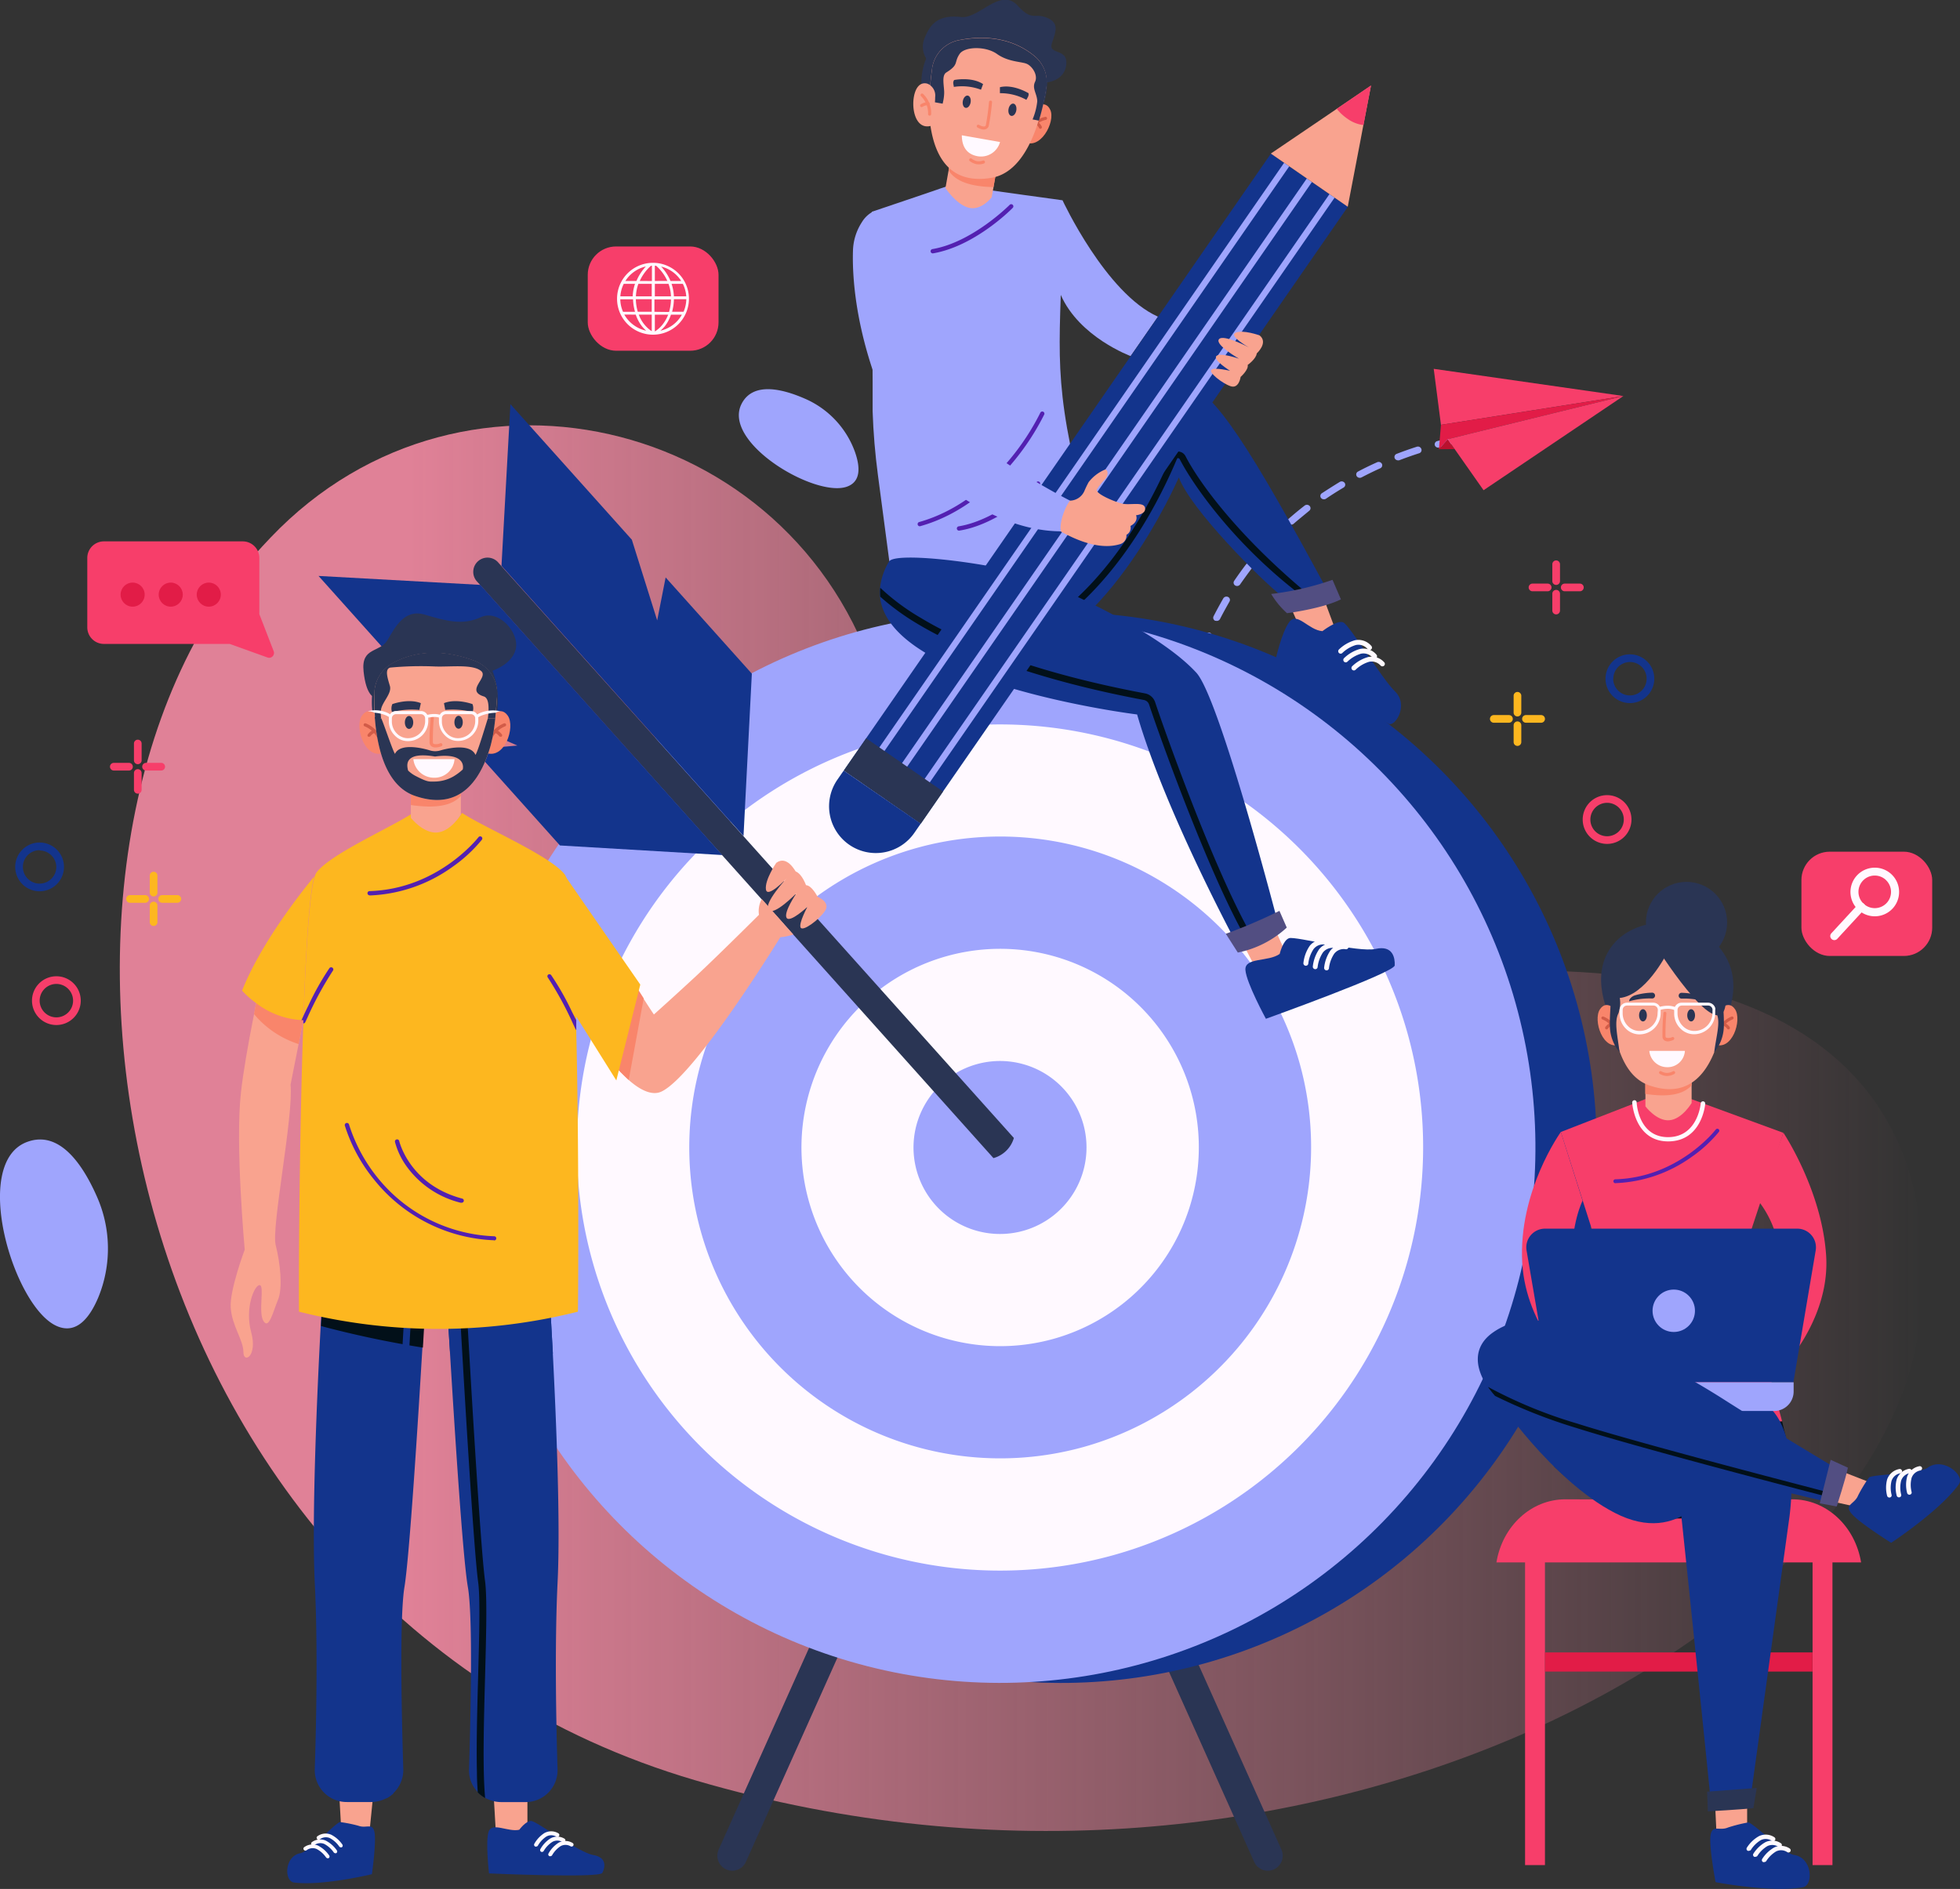 <svg xmlns="http://www.w3.org/2000/svg" xmlns:xlink="http://www.w3.org/1999/xlink" viewBox="0 0 327.17 315.38"><rect x="0" y="0" width="327.17" height="315.38" fill="#333333" stroke="none"/><defs><style>.cls-1{isolation:isolate;}.cls-2{fill:url(#Gradiente_sem_nome_69);}.cls-3{fill:#9fa5fd;}.cls-4{fill:#f73e6a;}.cls-5{fill:#e21c47;}.cls-6{fill:#b9112e;}.cls-7{fill:#13348c;}.cls-8{fill:#fdb71f;}.cls-9{fill:#fff9ff;}.cls-10{mix-blend-mode:multiply;}.cls-11{fill:#2a3554;}.cls-12{fill:#f9a38f;}.cls-13{fill:#021019;}.cls-14{fill:#524e82;}.cls-15{fill:#5320b1;}.cls-16{fill:#f9856b;}.cls-17{fill:#d25c48;}</style><linearGradient id="Gradiente_sem_nome_69" x1="20" y1="188.37" x2="320.97" y2="188.37" gradientUnits="userSpaceOnUse"><stop offset="0.16" stop-color="#e08197"></stop><stop offset="1" stop-color="#e08197" stop-opacity="0"></stop></linearGradient></defs><title>Stay Business Focused</title><g class="cls-1"><g id="Layer_1" data-name="Layer 1"><path class="cls-2" d="M147,116C134.39,70.33,77.68,55.62,45.18,89.74l-1.4,1.49c-46.59,50.65-25.86,177.18,72.24,206,101.8,29.93,198.79-25.06,204.47-76.7s-39.18-67.86-108.79-53.42C172.36,175.28,154.8,144.39,147,116Z"></path><path class="cls-3" d="M16.39,216.66a21.42,21.42,0,0,0-.27-17c-2.34-5.27-6.21-11-11.59-9-9.46,3.48-2.28,27.55,4.93,30.73C12.72,222.84,14.94,220.09,16.39,216.66Z"></path><path class="cls-3" d="M142.69,75.39a15.38,15.38,0,0,0-8.41-8.86c-3.8-1.65-8.61-2.78-10.49.89-3.31,6.44,12.19,15.67,17.54,13.85C143.76,80.44,143.59,77.91,142.69,75.39Z"></path><path class="cls-3" d="M239.93,74.72a.64.64,0,0,0,.3,0c1.07-.26,1.69-.37,1.7-.37a.56.56,0,0,0,.48-.65.6.6,0,0,0-.69-.45s-.67.11-1.79.39a.56.56,0,0,0-.43.68A.58.58,0,0,0,239.93,74.72Z"></path><path class="cls-3" d="M205.24,100.42c-.56,1-1.09,1.94-1.59,2.93a.61.61,0,0,1-.69.3l-.11,0a.55.55,0,0,1-.28-.75c.51-1,1.06-2,1.63-3a.62.62,0,0,1,.81-.22A.54.54,0,0,1,205.24,100.42Z"></path><path class="cls-3" d="M202.25,106.37c-.43,1-.84,2-1.22,3.09a.6.6,0,0,1-.71.36h0a.55.55,0,0,1-.37-.71c.38-1.07.8-2.13,1.24-3.15a.61.61,0,0,1,.78-.31A.55.55,0,0,1,202.25,106.37Z"></path><path class="cls-3" d="M197.18,122.79a.56.56,0,0,1-.44-.61c.15-1.12.33-2.23.53-3.32a.6.6,0,0,1,.69-.46.56.56,0,0,1,.49.65c-.2,1.07-.38,2.17-.53,3.27a.59.59,0,0,1-.67.48Z"></path><path class="cls-3" d="M199.58,111.92a.56.56,0,0,1,.41.69c-.15.49-.29,1-.42,1.48s-.3,1.14-.44,1.72a.6.6,0,0,1-.71.42h0a.56.56,0,0,1-.44-.67c.14-.58.29-1.17.45-1.75s.28-1,.43-1.51a.6.6,0,0,1,.72-.39Z"></path><path class="cls-3" d="M207,97.58a.62.62,0,0,1-.82.17A.54.54,0,0,1,206,97c.64-.95,1.31-1.88,2-2.78a.62.62,0,0,1,.83-.12.54.54,0,0,1,.13.78C208.31,95.74,207.65,96.65,207,97.58Z"></path><path class="cls-3" d="M236.88,75.68c-1.09.35-2.2.74-3.29,1.16a.63.63,0,0,1-.37,0,.59.59,0,0,1-.41-.33.55.55,0,0,1,.32-.73c1.11-.43,2.24-.83,3.36-1.19a.61.61,0,0,1,.76.35A.55.55,0,0,1,236.88,75.68Z"></path><path class="cls-3" d="M227.27,79.71a.63.63,0,0,1-.44.05.59.59,0,0,1-.37-.27.54.54,0,0,1,.23-.76c1-.54,2.11-1.07,3.18-1.55a.62.62,0,0,1,.8.26.55.55,0,0,1-.28.75C229.34,78.66,228.29,79.18,227.27,79.71Z"></path><path class="cls-3" d="M215.94,87.45a.62.62,0,0,1-.56.13.6.6,0,0,1-.29-.16.54.54,0,0,1,0-.79c.87-.76,1.77-1.51,2.69-2.22a.62.62,0,0,1,.84.08.54.54,0,0,1-.08.79C217.68,86,216.79,86.71,215.94,87.45Z"></path><path class="cls-3" d="M221.35,83.26a.63.63,0,0,1-.5.09.6.6,0,0,1-.34-.21.54.54,0,0,1,.13-.78c1-.65,2-1.29,3-1.9a.62.62,0,0,1,.82.17.54.54,0,0,1-.18.77C223.27,82,222.29,82.62,221.35,83.26Z"></path><path class="cls-3" d="M211.14,92.25a.62.62,0,0,1-.61.19.61.61,0,0,1-.23-.11.54.54,0,0,1-.08-.79c.76-.86,1.56-1.71,2.37-2.52a.63.63,0,0,1,.84,0,.54.54,0,0,1,0,.79C212.66,90.58,211.88,91.41,211.14,92.25Z"></path><polygon class="cls-4" points="240.53 70.93 239.32 61.58 270.98 66.12 240.53 70.93"></polygon><polygon class="cls-5" points="270.98 66.12 241.73 73.31 241.66 73.33 240.19 75.01 240.53 70.93 270.98 66.12"></polygon><polygon class="cls-6" points="240.19 75.01 242.81 74.98 241.66 73.33 240.19 75.01"></polygon><polygon class="cls-4" points="245.34 72.42 241.66 73.33 247.64 81.85 270.98 66.12 245.34 72.42"></polygon><path class="cls-4" d="M264.19,136.83a4.07,4.07,0,1,1,4.07,4.07A4.07,4.07,0,0,1,264.19,136.83Zm1.28,0a2.79,2.79,0,1,0,2.79-2.79A2.8,2.8,0,0,0,265.47,136.83Z"></path><path class="cls-7" d="M268,113.32a4.07,4.07,0,1,1,4.07,4.07A4.07,4.07,0,0,1,268,113.32Zm1.28,0a2.79,2.79,0,1,0,2.79-2.79A2.8,2.8,0,0,0,269.3,113.32Z"></path><path class="cls-8" d="M253.3,119.62a.64.64,0,0,0,.64-.64v-2.81a.64.64,0,1,0-1.28,0V119A.64.64,0,0,0,253.3,119.62Z"></path><path class="cls-8" d="M253.3,124.54a.64.64,0,0,0,.64-.64v-2.81a.64.64,0,1,0-1.28,0v2.81A.64.64,0,0,0,253.3,124.54Z"></path><path class="cls-8" d="M249.35,120.67h2.53a.64.64,0,1,0,0-1.28h-2.53a.64.64,0,1,0,0,1.28Z"></path><path class="cls-8" d="M254.72,120.67h2.53a.64.64,0,1,0,0-1.28h-2.53a.64.64,0,1,0,0,1.28Z"></path><path class="cls-4" d="M259.76,97.66a.64.64,0,0,0,.64-.64V94.21a.64.64,0,1,0-1.28,0V97A.64.64,0,0,0,259.76,97.66Z"></path><path class="cls-4" d="M259.76,102.58a.64.64,0,0,0,.64-.64V99.13a.64.64,0,0,0-1.28,0v2.81A.64.64,0,0,0,259.76,102.58Z"></path><path class="cls-4" d="M255.81,98.72h2.53a.64.64,0,1,0,0-1.28h-2.53a.64.64,0,1,0,0,1.28Z"></path><path class="cls-4" d="M261.19,98.72h2.53a.64.64,0,0,0,0-1.28h-2.53a.64.64,0,0,0,0,1.28Z"></path><path class="cls-4" d="M9.41,171.14a4.07,4.07,0,1,1,4.07-4.07A4.07,4.07,0,0,1,9.41,171.14Zm0-6.86a2.79,2.79,0,1,0,2.79,2.79A2.8,2.8,0,0,0,9.41,164.28Z"></path><path class="cls-7" d="M6.61,148.81a4.07,4.07,0,1,1,4.07-4.07A4.07,4.07,0,0,1,6.61,148.81Zm0-6.86a2.79,2.79,0,1,0,2.79,2.79A2.8,2.8,0,0,0,6.61,142Z"></path><path class="cls-8" d="M25.65,149.67A.64.64,0,0,1,25,149v-2.81a.64.64,0,0,1,1.28,0V149A.64.64,0,0,1,25.65,149.67Z"></path><path class="cls-8" d="M25.65,154.6A.64.64,0,0,1,25,154v-2.81a.64.64,0,1,1,1.28,0V154A.64.64,0,0,1,25.65,154.6Z"></path><path class="cls-8" d="M29.6,150.73H27.07a.64.64,0,1,1,0-1.28H29.6a.64.64,0,0,1,0,1.28Z"></path><path class="cls-8" d="M24.23,150.73H21.7a.64.64,0,1,1,0-1.28h2.53a.64.64,0,1,1,0,1.28Z"></path><path class="cls-4" d="M23,127.59a.64.64,0,0,1-.64-.64v-2.81a.64.64,0,0,1,1.28,0V127A.64.64,0,0,1,23,127.59Z"></path><path class="cls-4" d="M23,132.51a.64.64,0,0,1-.64-.64v-2.81a.64.64,0,0,1,1.28,0v2.81A.64.64,0,0,1,23,132.51Z"></path><path class="cls-4" d="M26.91,128.65H24.38a.64.64,0,1,1,0-1.28h2.53a.64.64,0,1,1,0,1.28Z"></path><path class="cls-4" d="M21.54,128.65H19a.64.64,0,0,1,0-1.28h2.53a.64.64,0,0,1,0,1.28Z"></path><rect class="cls-4" x="98.11" y="41.15" width="21.83" height="17.41" rx="4.73" ry="4.73"></rect><path class="cls-9" d="M109,43.88a6,6,0,1,0,6,6A6,6,0,0,0,109,43.88Zm.24,8.18V50H112a7.9,7.9,0,0,1-.32,2.09ZM111,54.44a6.66,6.66,0,0,0,1-1.9h1.82a5.47,5.47,0,0,1-3.58,2.67A6.08,6.08,0,0,0,111,54.44Zm.53-1.9a6.14,6.14,0,0,1-.89,1.59,5,5,0,0,1-1.33,1.21v-2.8Zm-2.22-5.63V44.37h.21a7.46,7.46,0,0,1,1.87,2.53Zm2.61,0a7.84,7.84,0,0,0-.8-1.47,8.07,8.07,0,0,0-.76-.93,5.52,5.52,0,0,1,3.35,2.4Zm-2.61,2.57V47.39h2.28a6.86,6.86,0,0,1,.41,2.09Zm3.18,0a7.36,7.36,0,0,0-.39-2.09h1.88a5.43,5.43,0,0,1,.57,2.09Zm2.07.48a5.44,5.44,0,0,1-.46,2.09h-1.91a8.45,8.45,0,0,0,.3-2.09ZM106,52.06h-2a5.44,5.44,0,0,1-.46-2.09h2.13A8.46,8.46,0,0,0,106,52.06Zm.79-5.15a7.36,7.36,0,0,1,.67-1.18,7.1,7.1,0,0,1,1.21-1.36h.15v2.55Zm2,.48v2.09h-2.64a6.9,6.9,0,0,1,.41-2.09Zm-4.4-.48a5.51,5.51,0,0,1,3.42-2.42,8.08,8.08,0,0,0-.77.95,7.84,7.84,0,0,0-.8,1.47Zm4.4,3.05v2.09h-2.33a7.88,7.88,0,0,1-.32-2.09Zm-5.24-.48a5.43,5.43,0,0,1,.57-2.09H106a7.36,7.36,0,0,0-.39,2.09Zm2.57,3.05a6.66,6.66,0,0,0,1,1.9,6.05,6.05,0,0,0,.74.78,5.54,5.54,0,0,1-3.65-2.69Zm2.67,0v2.77a5.65,5.65,0,0,1-2.16-2.77Z"></path><rect class="cls-4" x="300.7" y="142.2" width="21.83" height="17.41" rx="4.73" ry="4.73"></rect><path class="cls-9" d="M310.19,151.91a4.06,4.06,0,1,1,5.74-.23A4.06,4.06,0,0,1,310.19,151.91Zm4.6-5a2.72,2.72,0,1,0,.15,3.84A2.72,2.72,0,0,0,314.79,146.92Z"></path><path class="cls-9" d="M305.71,156.76a.67.67,0,0,1,0-.95l4.48-4.86a.67.67,0,1,1,1,.91l-4.48,4.86A.67.67,0,0,1,305.71,156.76Z"></path><path class="cls-4" d="M14.57,93.16v11.58a2.77,2.77,0,0,0,2.77,2.77h21l6.35,2.28a.81.81,0,0,0,1-1.05l-2.4-6.2V93.16a2.77,2.77,0,0,0-2.77-2.77H17.34A2.77,2.77,0,0,0,14.57,93.16Z"></path><g class="cls-10"><circle class="cls-5" cx="34.85" cy="99.28" r="2.01"></circle><circle class="cls-5" cx="28.5" cy="99.28" r="2.01"></circle><circle class="cls-5" cx="22.14" cy="99.28" r="2.01"></circle></g><path class="cls-11" d="M122.25,312.34a2.51,2.51,0,0,1-2.29-3.53l18.8-41.95a2.51,2.51,0,0,1,4.57,2l-18.8,41.95A2.51,2.51,0,0,1,122.25,312.34Z"></path><path class="cls-11" d="M211.61,312.34a2.51,2.51,0,0,0,2.29-3.53l-18.8-41.95a2.51,2.51,0,0,0-4.57,2l18.8,41.95A2.51,2.51,0,0,0,211.61,312.34Z"></path><circle class="cls-7" cx="177.16" cy="191.59" r="89.38" transform="translate(-45.15 54.95) rotate(-15.66)"></circle><circle class="cls-3" cx="166.93" cy="191.59" r="89.38" transform="translate(-45.53 52.18) rotate(-15.66)"></circle><path class="cls-9" d="M186,259.61a70.64,70.64,0,1,1,48.95-87.09A70.72,70.72,0,0,1,186,259.61Z"></path><path class="cls-3" d="M180.95,241.57a51.91,51.91,0,1,1,36-64A52,52,0,0,1,180.95,241.57Z"></path><path class="cls-9" d="M175.89,223.53a33.17,33.17,0,1,1,23-40.9A33.21,33.21,0,0,1,175.89,223.53Z"></path><path class="cls-3" d="M170.83,205.49a14.44,14.44,0,1,1,10-17.8A14.45,14.45,0,0,1,170.83,205.49Z"></path><path class="cls-11" d="M169.24,190l-86-96a2.38,2.38,0,1,0-3.54,3.17l86.13,96.19A4.9,4.9,0,0,0,169.24,190Z"></path><polygon class="cls-7" points="120.57 142.76 93.47 141.16 79.08 125.09 86.36 124.48 73.44 118.8 53.17 96.16 80.17 97.65 120.57 142.76"></polygon><polygon class="cls-7" points="124.11 139.59 125.5 112.48 111.11 96.41 109.7 103.58 105.47 90.11 85.2 67.48 83.71 94.47 124.11 139.59"></polygon><path class="cls-3" d="M177.36,33.44S184.58,49,193.29,52.87l-4.56,6.58s-8.57-3.14-11.67-10.23C175.31,44.24,176.14,38.86,177.36,33.44Z"></path><path class="cls-12" d="M219.2,95.17l4,10.75a9.68,9.68,0,0,1-6.53-1.79L213.52,97Z"></path><path class="cls-7" d="M220.74,105.38s2.41-1.87,3.45-1.48,6.5,9.45,8.64,11.51c2.41,2.31,0,6.06-1.06,5.43-8.14-4.94-18.87-10.58-18.87-10.58s1-4.63,2.31-6.41S218.41,105.21,220.74,105.38Z"></path><path class="cls-9" d="M224.64,110.59a.41.41,0,0,1-.29-.7,6.29,6.29,0,0,1,2.66-1.54,2.82,2.82,0,0,1,2.74.94.41.41,0,1,1-.65.49,2,2,0,0,0-1.94-.63,5.56,5.56,0,0,0-2.24,1.32A.41.41,0,0,1,224.64,110.59Z"></path><path class="cls-9" d="M223.79,109.14a.41.41,0,0,1-.29-.7,6.29,6.29,0,0,1,2.66-1.54,2.81,2.81,0,0,1,2.74.94.41.41,0,1,1-.65.49,2,2,0,0,0-1.94-.63,5.53,5.53,0,0,0-2.24,1.32A.41.41,0,0,1,223.79,109.14Z"></path><path class="cls-9" d="M226,111.94a.41.41,0,0,1-.29-.7,6.29,6.29,0,0,1,2.66-1.54,2.81,2.81,0,0,1,2.74.94.41.41,0,0,1-.65.49,2,2,0,0,0-1.94-.63,5.53,5.53,0,0,0-2.24,1.32A.41.41,0,0,1,226,111.94Z"></path><path class="cls-7" d="M221.35,98.18l-2.75.59-1.93.39-2.65.43c-3.78-3-15.26-14.57-17.25-19.88,0,0-13.13,30.54-31.29,30.54-1.18,0,1.94-15.2,4.9-18.36,0,0,16.74-31.19,27.59-27.88C202.82,65.49,208.81,75,221.35,98.18Z"></path><path class="cls-13" d="M218,98.9l-.55.69c-11.14-8.43-18.13-18.32-20.51-22.89a.35.35,0,0,0-.31-.21.18.18,0,0,0-.17.14c-5.33,12.56-11.73,20.09-16.17,24.2a32,32,0,0,1-8.51,6l-.2-.5-.2-.5a31.61,31.61,0,0,0,8.24-5.86c4.34-4,10.61-11.44,15.86-23.79a1.25,1.25,0,0,1,1.12-.79,1.42,1.42,0,0,1,1.3.79C200.29,80.81,206.79,89.52,218,98.9Z"></path><path class="cls-14" d="M212.19,99.17a13.9,13.9,0,0,0,2.64,3.21s5.85-.74,9-2.31l-1.4-3.26A48.07,48.07,0,0,1,212.19,99.17Z"></path><path class="cls-3" d="M146.54,79.27l1.92,14.52C174,108,181.38,84.3,179.36,77.62c-4-17.71-1.93-22.41-2-44.18l-6.88-.95-.55-.08-1.57-.22-9.62-1.32-1.62.55-2,.69-.49.17-9.11,3.08.14,28.4v4.91h0Q145.84,74,146.54,79.27Z"></path><path class="cls-15" d="M153.58,87.86h0c7.2-2,12.46-7,15.6-10.8a41,41,0,0,0,5.14-7.88.36.36,0,0,0-.65-.3,40.23,40.23,0,0,1-5.05,7.74c-3.07,3.73-8.21,8.59-15.22,10.55a.36.36,0,0,0,.19.69Z"></path><path class="cls-15" d="M161.77,88.24c6.26-1.72,11.52-7,11.76-7.24a.36.36,0,0,0-.51-.51c-.06.06-6.25,6.27-13,7.39a.36.36,0,0,0,.12.71A15.74,15.74,0,0,0,161.77,88.24Z"></path><path class="cls-15" d="M157.34,41.94c6.25-1.73,11.5-7,11.74-7.27a.36.36,0,0,0-.51-.5c-.06.06-6.24,6.29-12.93,7.42a.36.36,0,0,0,.12.71A15.78,15.78,0,0,0,157.34,41.94Z"></path><polygon class="cls-12" points="212.22 153.78 214.74 159.39 209.58 161.61 206.57 155.82 212.22 153.78"></polygon><path class="cls-7" d="M213.61,159.27s.53-2.27,1.57-2.63,11.55,2.44,14.45,1.79,3.24,1.54,3.18,2.76-21.5,8.91-21.5,8.91-3.27-6-3.42-8.15S211.72,160.63,213.61,159.27Z"></path><path class="cls-9" d="M219.81,161.72a.41.41,0,0,1-.67-.36,6.29,6.29,0,0,1,1.06-2.88,2.82,2.82,0,0,1,2.7-1,.41.41,0,1,1-.19.8,2,2,0,0,0-1.89.76,5.56,5.56,0,0,0-.88,2.45A.41.41,0,0,1,219.81,161.72Z"></path><path class="cls-9" d="M218.24,161.15a.41.41,0,0,1-.67-.36,6.29,6.29,0,0,1,1.06-2.88,2.81,2.81,0,0,1,2.7-1,.41.41,0,1,1-.18.8,2,2,0,0,0-1.89.76,5.53,5.53,0,0,0-.88,2.45A.41.41,0,0,1,218.24,161.15Z"></path><path class="cls-9" d="M221.7,161.92a.41.41,0,0,1-.67-.36,6.29,6.29,0,0,1,1.06-2.88,2.81,2.81,0,0,1,2.7-1,.41.41,0,1,1-.19.8,2,2,0,0,0-1.89.76,5.53,5.53,0,0,0-.88,2.45A.41.41,0,0,1,221.7,161.92Z"></path><path class="cls-7" d="M213.52,154.87a14.72,14.72,0,0,1-4,2.34l-1,.43c-.58.24-1.17.46-1.71.65,0,0-12.25-22.58-17-39,0,0-41.47-5.12-42.91-19.65a7.86,7.86,0,0,1,0-1.49,10.65,10.65,0,0,1,1.5-4.39c.95-1.63,15.14,0,22.81,2.11,0,0,20.79,8.1,28.48,16.44C203.63,116.56,213.52,154.87,213.52,154.87Z"></path><path class="cls-13" d="M209.53,157.2l-1,.43c-6.2-10.26-14.8-34.21-16.72-40a1.14,1.14,0,0,0-.87-.76c-20.15-3.79-31.76-9.07-38-12.84a40.28,40.28,0,0,1-6-4.4,7.86,7.86,0,0,1,0-1.49,36.82,36.82,0,0,0,6.72,5c6.11,3.7,17.57,8.89,37.47,12.63a2.21,2.21,0,0,1,1.69,1.47C194.76,123.08,203.4,147.15,209.53,157.2Z"></path><path class="cls-14" d="M204.62,155.91l2,3.13a16.94,16.94,0,0,0,8.17-4.17l-1.22-2.79A88,88,0,0,1,204.62,155.91Z"></path><circle class="cls-11" cx="164.31" cy="13.8" r="10.5" transform="translate(122.12 173.21) rotate(-79.98)"></circle><path class="cls-11" d="M174.81,13.75s3.07-.29,3.19-3.2c.1-2.48-3-1.41-2.43-3.26s1.44-3.47-.92-4.37c-2.07-.79-2.36.67-4.79-2-2.87-3.1-6.45,2.27-9.44,1.92-4.41-.51-5.4,1.86-6.18,3.76a3.75,3.75,0,0,0,.66,3.58Z"></path><path class="cls-16" d="M172.4,18.22s2-1.89,2.92.13-1.77,7-4.52,5.22Z"></path><path class="cls-17" d="M171.75,22a.26.26,0,0,0,.27-.14A4,4,0,0,1,174.62,20a.26.26,0,0,0-.1-.5,4.41,4.41,0,0,0-3,2.21.26.26,0,0,0,.12.34Z"></path><path class="cls-17" d="M173.62,21.5a.26.26,0,0,0,.28-.35,2.33,2.33,0,0,0-.81-.93.26.26,0,1,0-.29.42,1.85,1.85,0,0,1,.63.7A.26.26,0,0,0,173.62,21.5Z"></path><path class="cls-12" d="M158.76,26.1l-.94,5.3s1.77,2.72,3.87,3.28,3.85-1.74,3.85-1.74l.9-5.1Z"></path><path class="cls-16" d="M158.76,26.1l-.42,2.35c1.15,1.85,3.63,2.69,7.5,2.8l.6-3.41Z"></path><path class="cls-12" d="M155.58,11.49a52.42,52.42,0,0,0-.5,6.82c0,.53,0,1,.08,1.49.43,4.1,2,11.3,10.34,9.89,3.67-.62,5.95-4.18,7.35-8a38.39,38.39,0,0,0,1.8-7.16,5.62,5.62,0,0,0-2-5.21C168.53,5.92,163.49,6,160.07,6.7A5.6,5.6,0,0,0,155.58,11.49Z"></path><ellipse class="cls-11" cx="169" cy="18.33" rx="1.04" ry="0.66" transform="translate(121.54 181.56) rotate(-79.98)"></ellipse><ellipse class="cls-11" cx="161.37" cy="16.98" rx="1.04" ry="0.66" transform="translate(116.57 172.94) rotate(-79.98)"></ellipse><path class="cls-11" d="M171.68,15.56s-2.52-1.55-4.77-1v1a8.94,8.94,0,0,1,4.42,1.11C171.55,16.23,171.77,16,171.68,15.56Z"></path><path class="cls-11" d="M159.27,13.36s2.9-.59,4.83.68l-.35.94a8.94,8.94,0,0,0-4.53-.47C159.16,14,159,13.79,159.27,13.36Z"></path><path class="cls-16" d="M164,21.61a2.73,2.73,0,0,1-.88-.35.26.26,0,0,1,.27-.43c.21.13.73.37,1,.27a.28.28,0,0,0,.17-.21,38.68,38.68,0,0,0,.53-3.88.26.26,0,0,1,.51,0,37.92,37.92,0,0,1-.55,4,.78.78,0,0,1-.48.55A1.08,1.08,0,0,1,164,21.61Z"></path><path class="cls-9" d="M166.93,23.71a3.29,3.29,0,0,1-3.72,2.38c-2.31-.41-2.65-2.26-2.66-3.5Z"></path><path class="cls-16" d="M163,27.41a2.67,2.67,0,0,1-1.17-.56.26.26,0,0,1,.34-.38,2.18,2.18,0,0,0,.92.44,2.08,2.08,0,0,0,1-.11.26.26,0,0,1,.19.48A2.56,2.56,0,0,1,163,27.41Z"></path><path class="cls-11" d="M172.36,19.94a10.7,10.7,0,0,0,.78-3c0-1.26-.91-2.15-.37-3.27s-.47-2.6-1.35-3-3.09-.3-5-1.66S161,7.78,160.19,9c-1,1.44-.05,1.75-2.23,3.1-.87.54-.29,2.44-.36,3.59a7.71,7.71,0,0,1-.19,1.34l-.06.28-2.24-.4c.06-1.8.26-3.77.47-5.4a5.6,5.6,0,0,1,4.49-4.79c3.42-.67,8.46-.78,12.61,2.65a5.62,5.62,0,0,1,2,5.21,40.8,40.8,0,0,1-1.26,5.56Z"></path><path class="cls-12" d="M155.93,18a9.54,9.54,0,0,0,.17-1.78,2.14,2.14,0,0,0-.85-2,1.4,1.4,0,0,0-1.92.14c-1.54,1.59-1.17,7.45,2,6.67Z"></path><path class="cls-16" d="M155.08,19.29a.26.26,0,0,1-.16-.26,4,4,0,0,0-1.21-3,.26.26,0,0,1,.34-.38,4.41,4.41,0,0,1,1.38,3.43.26.26,0,0,1-.28.23Z"></path><path class="cls-16" d="M153.75,17.87a.26.26,0,0,1-.06-.45,2.33,2.33,0,0,1,1.18-.37.26.26,0,1,1,0,.51,1.85,1.85,0,0,0-.9.28A.26.26,0,0,1,153.75,17.87Z"></path><rect class="cls-7" x="120.28" y="73.77" width="125.26" height="15.61" transform="translate(11.74 185.56) rotate(-55.31)"></rect><rect class="cls-3" x="124.07" y="83.67" width="125.26" height="1.04" transform="translate(11.22 189.8) rotate(-55.31)"></rect><rect class="cls-3" x="120.28" y="81.06" width="125.26" height="1.04" transform="translate(11.74 185.56) rotate(-55.31)"></rect><rect class="cls-3" x="116.5" y="78.44" width="125.26" height="1.04" transform="translate(12.26 181.32) rotate(-55.31)"></rect><rect class="cls-11" x="145.86" y="122.58" width="6.55" height="15.61" transform="translate(-42.95 178.82) rotate(-55.31)"></rect><path class="cls-7" d="M153.69,137.52l-1.06,1.53a7.81,7.81,0,0,1-10.86,2h0a7.81,7.81,0,0,1-2-10.86l1.06-1.53Z"></path><polygon class="cls-12" points="212.13 25.64 224.97 34.52 227.13 23.26 227.57 20.92 228.84 14.3 223.14 18.17 220.92 19.68 212.13 25.64"></polygon><path class="cls-4" d="M223.14,18.17A8.12,8.12,0,0,0,225,19.88a5.63,5.63,0,0,0,2.6,1l1.26-6.62Z"></path><path class="cls-12" d="M177.37,83.59h1.23A2.69,2.69,0,0,0,181,82a16,16,0,0,1,.72-1.5,6.8,6.8,0,0,1,2.74-2.1c.59,0,.48,1.06.06,1.54a9.88,9.88,0,0,0-1.42,1.77c-.35.68,2.88,2.05,4.19,2.37s3.62-.38,3.84.7-1.5,1.25-1.5,1.25.51,1-.93,1.79a1.32,1.32,0,0,1-.67,1.47,1.48,1.48,0,0,1-1,1.54c-1.08.32-4.44,1.29-11-2.7Z"></path><path class="cls-3" d="M154.76,55.61c2.49,9.4,4.93,13.56,4.93,13.56a34.77,34.77,0,0,0,8.53,8.3,111.92,111.92,0,0,0,10.39,6.12c-1.1,1.44-1.88,4.28-1.46,5.12-13.31,0-25-12.61-25-12.61-9.31-16.21-9.92-29.41-9.77-34.22a9.18,9.18,0,0,1,1.48-4.77,4.77,4.77,0,0,1,1.79-1.74,9.7,9.7,0,0,1,5.38,6.17C152.46,46.24,154.76,55.61,154.76,55.61Z"></path><path class="cls-12" d="M210.26,56s-2.77-1-4-.45S208.47,58,208.47,58s-4.28-2.28-5-1.36,3.35,3.25,3.35,3.25-3.13-1.1-3.77-.45,2.28,2.47,2.28,2.47-2.57-.62-3.11-.18S204,64,205.41,64.48s1.68-1.55,1.68-1.55,1.36-1.2,1.18-2c0,0,1.41-1,1.51-1.92C209.78,59,211.77,57.22,210.26,56Z"></path><path class="cls-12" d="M93.73,164.57a90.86,90.86,0,0,0,7.52,11.74,30.85,30.85,0,0,0,3.69,4c2,1.77,4,2.69,5.54,1.91,5.89-2.91,20.59-27.06,20.59-27.06l-3.15-3.65S120.43,159,116.15,163c-3.94,3.65-7,6.38-7,6.38-.55-.81-1.13-1.71-1.73-2.65s-1.31-2.06-2-3.15C100.54,155.66,94.61,147,94.61,147Z"></path><path class="cls-16" d="M101.26,176.31a30.85,30.85,0,0,0,3.69,4l2.5-13.62c-.64-1-1.31-2.06-2-3.15Z"></path><path class="cls-8" d="M94.43,146.39l12.45,18-4,16-9.77-15.59S91.32,154.33,94.43,146.39Z"></path><path class="cls-12" d="M127.16,150.1a4.2,4.2,0,0,0-.4,3l3.47,3.38a9.12,9.12,0,0,0,2.19-.46Z"></path><path class="cls-12" d="M129.58,144.06s-1.94,2.83-1.73,4.43,3.43-1.81,3.43-1.81-3.86,4.14-3,5.25,4.67-2.8,4.67-2.8-2.19,3.2-1.65,4.11,3.48-1.83,3.48-1.83-1.48,2.71-1.14,3.45,3.08-1.28,4.07-2.77-1.24-2.36-1.24-2.36-.94-1.9-1.93-1.94c0,0-.65-1.88-1.72-2.29C132.77,145.5,131.39,142.72,129.58,144.06Z"></path><polygon class="cls-12" points="88.04 300.05 88.04 305.72 82.75 305.63 82.4 299.63 88.04 300.05"></polygon><path class="cls-7" d="M74.6,217.21c0,.67.22,3.91.5,8.42.75,12.39,2.14,34.42,3,39.36s.46,21.72.19,30.44a5.21,5.21,0,0,0,1.5,3.82,5.59,5.59,0,0,0,1.23.94,5.48,5.48,0,0,0,2.66.69h4a5.33,5.33,0,0,0,5.39-5.44c-.23-7.37-.5-20.81,0-31.19.5-9.88-.23-27.36-.79-38.26h0c-.23-4.35-.42-7.65-.5-9Z"></path><path class="cls-7" d="M91.78,217l-17.17.22c0,.67.22,3.91.5,8.42a74,74,0,0,0,17.18.35C92.05,221.63,91.86,218.34,91.78,217Z"></path><path class="cls-13" d="M79.81,279.89c-.15,5.57-.31,11.33-.2,16,0,1.3.08,2.42.14,3.37a5.23,5.23,0,0,0,1.23.94c-.1-1.11-.18-2.53-.22-4.34-.1-4.62.06-10.36.21-15.92.18-6.79.36-13.21,0-15.94-.82-6-2.67-38.38-3.15-47l-1.16.05c.48,8.65,2.33,41.12,3.16,47.14C80.17,266.77,80,273.15,79.81,279.89Z"></path><path class="cls-7" d="M86.68,305.5s1.1-1.51,2-1.47,7.94,5.28,10.32,5.68,2,2.11,1.54,3-18.91.08-18.91.08-.63-5.38-.06-7S84.84,305.93,86.68,305.5Z"></path><path class="cls-9" d="M90.59,309.18a.34.34,0,0,1-.26,0,.32.32,0,0,1-.13-.44,5,5,0,0,1,1.69-1.8,2.33,2.33,0,0,1,2.35.06.32.32,0,0,1,.08.45.34.34,0,0,1-.46.08,1.66,1.66,0,0,0-1.66,0A4.46,4.46,0,0,0,90.78,309,.33.33,0,0,1,90.59,309.18Z"></path><path class="cls-9" d="M89.58,308.29a.34.34,0,0,1-.26,0,.32.32,0,0,1-.13-.44,5,5,0,0,1,1.69-1.8,2.33,2.33,0,0,1,2.35.06.32.32,0,0,1,.08.45.34.34,0,0,1-.46.08,1.66,1.66,0,0,0-1.66,0,4.43,4.43,0,0,0-1.42,1.54A.33.33,0,0,1,89.58,308.29Z"></path><path class="cls-9" d="M91.95,309.9a.34.34,0,0,1-.26,0,.32.32,0,0,1-.13-.44,5,5,0,0,1,1.69-1.8,2.33,2.33,0,0,1,2.35.06.32.32,0,0,1,.08.45.34.34,0,0,1-.46.08,1.66,1.66,0,0,0-1.66,0,4.43,4.43,0,0,0-1.42,1.54A.33.33,0,0,1,91.95,309.9Z"></path><polygon class="cls-12" points="62.26 300.05 61.69 305.71 56.97 305.63 56.63 299.63 62.26 300.05"></polygon><path class="cls-7" d="M52.54,264.24c.53,10.38.25,23.82,0,31.19a5.33,5.33,0,0,0,5.39,5.44h4a5.51,5.51,0,0,0,2.48-.59,5.35,5.35,0,0,0,2.91-4.85c-.27-8.71-.65-25.36.19-30.44s2.27-27.73,3-40c.24-4.1.41-7,.45-7.75l-17.2.22c-.05.87-.13,2.22-.23,3.92C53,231.21,52,252.81,52.54,264.24Z"></path><path class="cls-13" d="M53.59,221.4a169.91,169.91,0,0,0,17,3.6c.24-4.1.41-7,.45-7.75l-17.2.22C53.76,218.35,53.68,219.7,53.59,221.4Z"></path><path class="cls-7" d="M64.68,295.84c0,1.87-.12,3.31-.22,4.44a5.28,5.28,0,0,0,1.22-.85c.07-1,.12-2.17.15-3.56.1-4.64-.06-10.41-.21-16-.18-6.75-.35-13.12,0-15.76.83-6,2.68-38.51,3.16-47.14l-1.15-.05c-.48,8.64-2.33,41.06-3.15,47-.38,2.73-.2,9.15,0,15.94C64.62,285.48,64.78,291.23,64.68,295.84Z"></path><path class="cls-7" d="M59.85,304.84a22.28,22.28,0,0,0-3.07-.62c-.67,0-5.13,4.9-6.63,5.19-2.72.52-2.73,4.69-1.07,4.9,4.79.6,13-1.39,13-1.39s.76-5.35.43-7S61.19,305.33,59.85,304.84Z"></path><path class="cls-9" d="M55.88,309.4a.34.34,0,0,0,.26,0,.32.32,0,0,0,.09-.45,5.07,5.07,0,0,0-1.86-1.64,2.33,2.33,0,0,0-2.34.28.32.32,0,0,0,0,.46.34.34,0,0,0,.47,0,1.66,1.66,0,0,1,1.65-.17,4.48,4.48,0,0,1,1.56,1.4A.33.33,0,0,0,55.88,309.4Z"></path><path class="cls-9" d="M56.8,308.42a.34.34,0,0,0,.26,0,.32.32,0,0,0,.09-.45,5.07,5.07,0,0,0-1.86-1.64,2.32,2.32,0,0,0-2.34.28.32.32,0,0,0,0,.46.34.34,0,0,0,.47,0,1.66,1.66,0,0,1,1.65-.17,4.46,4.46,0,0,1,1.56,1.4A.33.33,0,0,0,56.8,308.42Z"></path><path class="cls-9" d="M54.6,310.24a.34.34,0,0,0,.26,0,.32.32,0,0,0,.09-.45,5.07,5.07,0,0,0-1.86-1.64,2.32,2.32,0,0,0-2.34.28.32.32,0,0,0,0,.46.34.34,0,0,0,.47,0,1.66,1.66,0,0,1,1.65-.17,4.46,4.46,0,0,1,1.56,1.4A.33.33,0,0,0,54.6,310.24Z"></path><path class="cls-8" d="M49.91,219a95.61,95.61,0,0,0,46.56,0c.08-5.67.16-28.37-.28-47q0-.55,0-1.09c0-.18,0-.36,0-.54v0c0-.23,0-.46,0-.69-.33-12.28-.91-22.31-1.9-23.65h0c-2.31-3.11-13.94-8.09-17.16-10.31-.27.42-1.85,2.77-3.92,2.95-2.28.2-4.3-2.43-4.3-2.43v-.5c-3.23,2.22-13.76,6.82-16.07,9.93C50.24,149,49.8,209.28,49.91,219Z"></path><path class="cls-15" d="M91.45,163.22a56.69,56.69,0,0,1,4.16,7.62l.29.63.16.34a.34.34,0,0,0,.13.15q0-.55,0-1.09c0-.18,0-.36,0-.54v0L95.51,169A45.68,45.68,0,0,0,92,162.8a.37.37,0,0,0-.5-.07A.35.35,0,0,0,91.45,163.22Z"></path><path class="cls-15" d="M61.7,149.51h0a25.27,25.27,0,0,0,13.85-4.79,24.23,24.23,0,0,0,4.89-4.52.35.35,0,0,0-.07-.49.36.36,0,0,0-.5.07c-.07.09-6.73,8.66-18.18,9a.35.35,0,1,0,0,.7Z"></path><path class="cls-15" d="M82.49,207.11a.35.35,0,0,0,0-.7,26.24,26.24,0,0,1-19.46-9.78,27.07,27.07,0,0,1-4.77-8.88.36.36,0,0,0-.44-.25.35.35,0,0,0-.26.43A27.24,27.24,0,0,0,62.48,197a27,27,0,0,0,20,10.08Z"></path><path class="cls-15" d="M77.06,200.81a.36.36,0,0,0,.35-.26.35.35,0,0,0-.25-.43c-8.8-2.33-10.5-9.53-10.52-9.61a.36.36,0,0,0-.43-.27.35.35,0,0,0-.28.42,12.46,12.46,0,0,0,2,4.16,15.75,15.75,0,0,0,9,6Z"></path><path class="cls-12" d="M38.51,218.33c.22,3.09,2.11,5.38,2.12,7.41s2.4.7,1.3-3.31.54-7.9,1.41-7.86-.28,4.52.64,6,1.62-1.64,2.43-3.57.37-6.18-.39-9.11,3-21.55,2.48-26.79l1.35-6.8.79-4,.15-4.14-7.2-2.79c-.27,1.33-.55,2.71-.82,4.1-.12.61-.24,1.22-.36,1.84-1,5-1.83,9.85-2.18,13-1,8.67.62,26.34.62,26.34S38.3,215.43,38.51,218.33Z"></path><path class="cls-16" d="M42.41,169.32a16,16,0,0,0,7.44,5l.79-4,.15-4.14-7.2-2.79c-.27,1.33-.55,2.71-.82,4.1C42.64,168.1,42.52,168.71,42.41,169.32Z"></path><path class="cls-8" d="M40.41,165.4a15.2,15.2,0,0,0,2.36,2.09,13.7,13.7,0,0,0,7.86,2.84c.4-11.48,1-21.19,1.84-24C50.95,148.13,43.65,157.18,40.41,165.4Z"></path><path class="cls-15" d="M55.57,162.07a56.73,56.73,0,0,0-4.16,7.62l-.29.63-.16.34a.36.36,0,0,1-.33.21h0c0-.18,0-.36,0-.54h-.31l.33-.72c.21-.45.5-1.07.85-1.77a45.62,45.62,0,0,1,3.49-6.2.36.36,0,0,1,.5-.07A.35.35,0,0,1,55.57,162.07Z"></path><path class="cls-11" d="M62.07,117.21c0,6.22,3.91,10.51,10.26,10.51A10.42,10.42,0,0,0,83.1,116.89C83.1,110.67,79.34,106,73,106,65.38,106,62.07,111,62.07,117.21Z"></path><path class="cls-11" d="M62.45,116.38s-1.32-.16-1.76-4.28,2.71-3.06,4-5.24,2.82-5.24,6.21-4.24,6.26,1.87,9.32.44,6.55,2.62,5.86,5.36-4.37,3.74-4.37,3.74Z"></path><path class="cls-16" d="M63.5,119.89s-1.76-2.3-3.08-.4.54,7.53,3.75,6.16Z"></path><path class="cls-17" d="M63.48,123.91a.27.27,0,0,1-.26-.19,4.16,4.16,0,0,0-2.35-2.45.26.26,0,0,1-.16-.34.27.27,0,0,1,.35-.15,4.63,4.63,0,0,1,2.68,2.8.27.27,0,0,1-.19.33Z"></path><path class="cls-17" d="M61.62,123a.27.27,0,0,1-.15,0,.26.26,0,0,1-.08-.37,2.46,2.46,0,0,1,1-.8.27.27,0,0,1,.36.13.26.26,0,0,1-.14.35,2,2,0,0,0-.78.61A.27.27,0,0,1,61.62,123Z"></path><path class="cls-16" d="M81.68,119.89s1.76-2.3,3.08-.4S84.21,127,81,125.65Z"></path><path class="cls-17" d="M81.7,123.91a.27.27,0,0,0,.26-.19,4.16,4.16,0,0,1,2.35-2.45.26.26,0,0,0,.16-.34.27.27,0,0,0-.35-.15,4.63,4.63,0,0,0-2.68,2.8.27.27,0,0,0,.19.33Z"></path><path class="cls-17" d="M83.55,123a.27.27,0,0,0,.15,0,.26.26,0,0,0,.08-.37,2.46,2.46,0,0,0-1-.8.27.27,0,0,0-.36.13.26.26,0,0,0,.14.35,2,2,0,0,1,.78.61A.27.27,0,0,0,83.55,123Z"></path><path class="cls-12" d="M76.93,130.42V136s-1.7,2.85-4,3-4.35-2.45-4.35-2.45v-5.79Z"></path><path class="cls-16" d="M76.93,130.42v2.48c-1.55,1.68-4.29,2.1-8.35,1.51v-3.6Z"></path><path class="cls-12" d="M62.56,119.71a33,33,0,0,0,.46,3.68c.77,4.13,2.49,8.18,6.21,9.48,8.42,2.94,11.42-4.13,12.63-8.25.13-.46.25-1,.36-1.51.19-1,.34-2.08.46-3.18.14-1.34.23-2.69.29-3.88a5.82,5.82,0,0,0-3.81-5.72c-3.45-1.3-8.69-2.33-13.66.43a5.82,5.82,0,0,0-3,5C62.43,116.86,62.45,118.23,62.56,119.71Z"></path><path class="cls-11" d="M62.56,119.71a33,33,0,0,0,.46,3.68c.77,4.13,2.49,8.18,6.21,9.48,8.42,2.94,11.42-4.13,12.63-8.25.13-.46.25-1,.36-1.51.19-1,.34-2.08.46-3.18H81.44c-.26.77-1.63,5.45-2.07,6.11-1-2.25-5.81-.76-5.81-.76h0a3,3,0,0,1-1.83,0s-4.8-1.56-5.8.59c-.44-.67-2-5.44-2.3-5.94Zm10.05,6.6c5.49-.73,4.63,2.17,4.63,2.17a9.18,9.18,0,0,1-1.54,1.15,6.45,6.45,0,0,1-3.24.86c-.84,0-1.07.13-3.21-1a5.34,5.34,0,0,1-1.13-.84h0C68,128.09,67.1,125.38,72.61,126.31Z"></path><ellipse class="cls-11" cx="68.28" cy="120.62" rx="0.7" ry="1.08"></ellipse><ellipse class="cls-11" cx="76.55" cy="120.59" rx="0.7" ry="1.08"></ellipse><path class="cls-11" d="M65.49,117.56s2.69-1,4.76-.16L70,118.53a13.53,13.53,0,0,0-4.57.36A1.92,1.92,0,0,1,65.49,117.56Z"></path><path class="cls-11" d="M78.87,117.56s-2.69-1-4.76-.16l.21,1.13a13.53,13.53,0,0,1,4.57.36A1.92,1.92,0,0,0,78.87,117.56Z"></path><path class="cls-16" d="M72.68,124.8a2.94,2.94,0,0,0,1-.2.26.26,0,0,0,.15-.35.27.27,0,0,0-.35-.15,1.66,1.66,0,0,1-1.09.1.29.29,0,0,1-.13-.25,39.44,39.44,0,0,1,.16-4.07.27.27,0,0,0-.54,0A38.59,38.59,0,0,0,71.7,124a.81.81,0,0,0,.39.65A1.16,1.16,0,0,0,72.68,124.8Z"></path><path class="cls-9" d="M69,126.75a3.46,3.46,0,0,0,3.44,3.1,3.33,3.33,0,0,0,3.43-3.1Z"></path><path class="cls-11" d="M82.67,119.93H81.44c.14-1.21.33-3.34-.68-3.65-3.2-1,.95-3.18-.5-4.29s-5-.63-7.55-.71a54.81,54.81,0,0,0-7.55.18c-1,.22-.44,1.82-.08,3.06s-1.21,2.61-1.47,3.89a5.54,5.54,0,0,0,0,1.51h-1c-.12-1.56-.14-3-.12-4.2a5.83,5.83,0,0,1,3-5c5-2.76,10.21-1.73,13.66-.43A5.82,5.82,0,0,1,83,116C82.89,117.24,82.8,118.59,82.67,119.93Z"></path><path class="cls-9" d="M71.46,119.88a1.15,1.15,0,0,0-.11-.48,1.18,1.18,0,0,0-1.07-.68H66.1a1.18,1.18,0,0,0-.84.35,1.21,1.21,0,0,0-.35.84v.53a3.32,3.32,0,0,0,1,2.37,3,3,0,0,0,2.1.93h.11a3.38,3.38,0,0,0,3.37-3.38v-.45A.19.19,0,0,0,71.46,119.88Zm-.49.48a2.88,2.88,0,0,1-2.88,2.89H68a2.57,2.57,0,0,1-1.76-.79,2.82,2.82,0,0,1-.83-2v-.53a.69.69,0,0,1,.69-.69h4.17a.69.69,0,0,1,.69.69Z"></path><path class="cls-9" d="M79.78,119.59a1.16,1.16,0,0,0-.23-.44,1.19,1.19,0,0,0-.91-.43H74.46a1.18,1.18,0,0,0-1.09.71,1.14,1.14,0,0,0-.1.45.11.11,0,0,0,0,0v.53a3.32,3.32,0,0,0,1,2.37,3,3,0,0,0,2.09.93h.11a3.38,3.38,0,0,0,3.37-3.38v-.45A1.08,1.08,0,0,0,79.78,119.59Zm-.45.77a2.89,2.89,0,0,1-2.88,2.89h-.1a2.57,2.57,0,0,1-1.76-.79,2.83,2.83,0,0,1-.83-2v-.53a.69.69,0,0,1,.69-.69h4.18a.69.69,0,0,1,.69.69Z"></path><path class="cls-9" d="M62.51,119a5.88,5.88,0,0,1,2,.48c.13.06.45.25.46.26l.23-.42s-.31-.2-.42-.26a5,5,0,0,0-3.42-.3A2.5,2.5,0,0,1,62.51,119Z"></path><path class="cls-9" d="M82.76,119a7.14,7.14,0,0,0-2.52.53c-.13.06-.45.25-.46.26l-.23-.42s.31-.2.42-.26a5.59,5.59,0,0,1,3.62-.34A1.44,1.44,0,0,0,82.76,119Z"></path><path class="cls-9" d="M71.13,119.93l-.16-.47a5,5,0,0,1,1.48-.25,3.32,3.32,0,0,1,1.35.26l-.21.44a2.89,2.89,0,0,0-1.14-.21A4.61,4.61,0,0,0,71.13,119.93Z"></path><path class="cls-4" d="M310.66,260.86H249.79c1-6.11,5.85-10.54,11.5-10.53l18.94.06,18.94-.06C304.81,250.32,309.65,254.75,310.66,260.86Z"></path><rect class="cls-4" x="254.57" y="259.99" width="3.32" height="51.41"></rect><rect class="cls-4" x="302.56" y="259.99" width="3.32" height="51.41"></rect><rect class="cls-5" x="257.89" y="275.89" width="44.66" height="3.2"></rect><path class="cls-4" d="M290.43,211.08l7.05,26.24a46.56,46.56,0,0,1-15.75,3.45q-1.36.08-2.8.09t-2.7,0a59.11,59.11,0,0,1-16.13-2.64l7.49-27.12L260.54,189l14.08-5.48h7.74l15.33,5.62Z"></path><path class="cls-9" d="M278.45,190.57c-5.61,0-6-6.44-6-6.5a.37.37,0,0,1,.75,0c0,.24.34,5.79,5.23,5.79s5.44-5.4,5.46-5.63a.37.37,0,1,1,.75.05C284.65,184.31,284.14,190.57,278.45,190.57Z"></path><path class="cls-15" d="M269.66,197.54h0a23.29,23.29,0,0,0,12.76-4.41,22.33,22.33,0,0,0,4.51-4.16.32.32,0,0,0-.07-.45.34.34,0,0,0-.46.07c-.06.08-6.2,8-16.76,8.31a.32.32,0,1,0,0,.65Z"></path><path class="cls-4" d="M260.54,189s-7.13,9.88-6.44,21.85C254.72,221.76,263,229,263,229l3.23-5.27s-3.65-6.37-3.83-12.91,1.77-10.35,1.77-10.35Z"></path><path class="cls-4" d="M297.7,189.14s6.46,9.66,7.13,20.57S297,229,297,229l-3.23-5.27a30.79,30.79,0,0,0,3.36-12.34,17.13,17.13,0,0,0-3.63-10.91Z"></path><path class="cls-9" d="M281.73,240.76q-1.36.08-2.8.09t-2.7,0l2.62-17.87Z"></path><path class="cls-13" d="M259.4,244.82s8.51,8.72,20.12,8.72c14.1,0,20.11-7.09,20.11-7.09l-2.15-9.13-37.78.8Z"></path><polygon class="cls-12" points="286.29 301.2 286.54 306.5 291.64 305.43 291.64 301.02 286.29 301.2"></polygon><path class="cls-7" d="M280.27,249.5a13.56,13.56,0,0,1,.3-3.79c.79-4.45,3.36-13.52,11-12.49,10.14,1.36,7.05,20.63,7.05,20.63L292.1,301l-6.48.24S282.85,273.74,280.27,249.5Z"></path><path class="cls-11" d="M293.24,298.52l-8.28.62.12,3.29s5.48-.3,7.6-.54Z"></path><path class="cls-7" d="M249.75,233.33s9.23,13.79,19.77,19.25c11.26,5.83,16.56-4.86,16.56-4.86S261,230.11,249.75,233.33Z"></path><path class="cls-7" d="M299.36,230.79H258.59l-3.77-22a3.12,3.12,0,0,1,3.08-3.65H300a3.12,3.12,0,0,1,3.08,3.65Z"></path><path class="cls-3" d="M258.59,230.79H299.4a0,0,0,0,1,0,0v1.54a3.25,3.25,0,0,1-3.25,3.25H261.83a3.25,3.25,0,0,1-3.25-3.25v-1.54A0,0,0,0,1,258.59,230.79Z"></path><circle class="cls-3" cx="279.39" cy="218.85" r="3.54"></circle><polygon class="cls-12" points="305.6 250.64 310.79 251.78 311.62 247.3 306.82 245.43 305.6 250.64"></polygon><path class="cls-7" d="M307.91,246A16,16,0,0,1,306,251S263.75,241,256.71,238.14a19.81,19.81,0,0,1-7.19-5.07,15,15,0,0,1-1.18-1.5c-2.17-3.18-2.54-6.71.89-9.11,6.41-4.49,14,0,14,0s8.74,1.15,24.59,11.24C294.81,238.18,307.91,246,307.91,246Z"></path><path class="cls-13" d="M305,249.12l-.19.72c-.3-.08-30.42-7.85-41.76-11.45a87.5,87.5,0,0,1-13.49-5.33,15,15,0,0,1-1.18-1.5,77.81,77.81,0,0,0,14.89,6.12C274.56,241.27,304.66,249,305,249.12Z"></path><path class="cls-14" d="M305.58,243.73,303.76,251l2.83.52s1.49-4.6,1.87-6.47Z"></path><path class="cls-11" d="M269.24,170.85s-4-6.91-.63-12.24,10.64-4.83,12.52-4.41,12.67,5.48,6.14,17.75Z"></path><path class="cls-16" d="M269.92,168.89s-1.64-2.18-2.85-.38.5,7.13,3.48,5.83Z"></path><path class="cls-17" d="M269.89,172.7a.25.25,0,0,1-.24-.18,3.89,3.89,0,0,0-2.18-2.32.25.25,0,0,1,.18-.47,4.33,4.33,0,0,1,2.49,2.65.25.25,0,0,1-.17.31Z"></path><path class="cls-17" d="M268.18,171.87a.25.25,0,0,1-.21-.39,2.3,2.3,0,0,1,.94-.76.25.25,0,1,1,.21.46,1.82,1.82,0,0,0-.73.57A.25.25,0,0,1,268.18,171.87Z"></path><path class="cls-16" d="M286.77,168.89s1.64-2.18,2.85-.38-.5,7.13-3.48,5.83Z"></path><path class="cls-17" d="M286.79,172.7a.25.25,0,0,0,.24-.18,3.89,3.89,0,0,1,2.18-2.32.25.25,0,0,0-.18-.47,4.33,4.33,0,0,0-2.49,2.65.25.25,0,0,0,.17.31Z"></path><path class="cls-17" d="M288.51,171.87a.25.25,0,0,0,.21-.39,2.29,2.29,0,0,0-.94-.76.25.25,0,0,0-.21.46,1.82,1.82,0,0,1,.73.57A.25.25,0,0,0,288.51,171.87Z"></path><path class="cls-12" d="M282.37,178.86v5.3s-1.58,2.7-3.71,2.88-4-2.32-4-2.32v-5.48Z"></path><path class="cls-16" d="M282.37,178.86v2.35c-1.43,1.59-4,2-7.74,1.43v-3.41Z"></path><path class="cls-12" d="M287.95,165.26a51.51,51.51,0,0,1-.69,6.69c-.1.51-.21,1-.33,1.43-1.11,3.9-3.9,10.59-11.71,7.81-3.45-1.23-5-5.07-5.76-9a37.75,37.75,0,0,1-.52-7.25,5.53,5.53,0,0,1,2.81-4.7c4.61-2.61,9.47-1.64,12.67-.41A5.51,5.51,0,0,1,287.95,165.26Z"></path><path class="cls-11" d="M276.24,157.72s10.3,16.52,11.72,10.46C290,159.6,283.82,154.28,276.24,157.72Z"></path><path class="cls-11" d="M275.81,157.72c-6.85.05-10.26,7.84-7.08,8.76,4.42,1.28,8.26-5,9.44-7.15C277.37,158.81,276.58,158.29,275.81,157.72Z"></path><circle class="cls-11" cx="281.52" cy="154.02" r="6.78"></circle><path class="cls-11" d="M270.15,165.74a5.16,5.16,0,0,1,0,3.46c-.73,1.39-.14,3.78.19,6.46a6.89,6.89,0,0,1-1.61-4.26c-.07-2.62.36-4.8,0-5.85Z"></path><path class="cls-11" d="M286.33,165.74a5.74,5.74,0,0,0,.19,3.46c.73,1.39-.05,3.82-.38,6.5a7.07,7.07,0,0,0,1.61-4.29c.07-2.62-.36-4.8,0-5.85Z"></path><ellipse class="cls-11" cx="274.25" cy="169.52" rx="0.65" ry="1.02"></ellipse><ellipse class="cls-11" cx="282.29" cy="169.52" rx="0.65" ry="1.02"></ellipse><path class="cls-11" d="M273,166.16a10.86,10.86,0,0,1,2.78-.42.48.48,0,0,1,.48.57h0a.48.48,0,0,1-.5.4,12.22,12.22,0,0,0-3.81.47.73.73,0,0,1,.22-.52A1.68,1.68,0,0,1,273,166.16Z"></path><path class="cls-11" d="M283.48,166.18a10.86,10.86,0,0,0-2.78-.42.48.48,0,0,0-.48.57h0a.48.48,0,0,0,.5.4,12.22,12.22,0,0,1,3.81.47.73.73,0,0,0-.22-.52A1.68,1.68,0,0,0,283.48,166.18Z"></path><path class="cls-16" d="M278.43,173.87a1.06,1.06,0,0,1-.55-.13.77.77,0,0,1-.37-.61,37.26,37.26,0,0,1,.15-3.95.25.25,0,0,1,.5,0,38,38,0,0,0-.15,3.85.27.27,0,0,0,.12.23,1.51,1.51,0,0,0,1-.1.25.25,0,0,1,.19.47A2.68,2.68,0,0,1,278.43,173.87Z"></path><path class="cls-9" d="M275.31,175.46a3,3,0,0,0,3,2.72,2.89,2.89,0,0,0,2.94-2.72Z"></path><path class="cls-16" d="M278.24,179.65a2.52,2.52,0,0,1-1.18-.35.25.25,0,0,1,.26-.43h0a2,2,0,0,0,.92.27,2.14,2.14,0,0,0,1-.27.25.25,0,0,1,.26.43A2.63,2.63,0,0,1,278.24,179.65Z"></path><path class="cls-9" d="M277.2,168.62a1.21,1.21,0,0,0-.12-.5,1.24,1.24,0,0,0-1.12-.71h-4.37a1.24,1.24,0,0,0-.88.36,1.26,1.26,0,0,0-.36.88v.56a3.48,3.48,0,0,0,1,2.49,3.19,3.19,0,0,0,2.2,1h.12a3.54,3.54,0,0,0,3.53-3.54v-.47A.21.21,0,0,0,277.2,168.62Zm-.51.51a3,3,0,0,1-3,3h-.11a2.69,2.69,0,0,1-1.85-.83,3,3,0,0,1-.87-2.12v-.56a.73.73,0,0,1,.73-.73H276a.73.73,0,0,1,.73.73Z"></path><path class="cls-9" d="M286.32,168.32a1.22,1.22,0,0,0-.24-.46,1.25,1.25,0,0,0-1-.45h-4.38a1.24,1.24,0,0,0-1.14.74,1.2,1.2,0,0,0-.1.48.11.11,0,0,0,0,0v.56a3.48,3.48,0,0,0,1,2.49,3.19,3.19,0,0,0,2.2,1h.12a3.54,3.54,0,0,0,3.53-3.54v-.47A1.13,1.13,0,0,0,286.32,168.32Zm-.47.81a3,3,0,0,1-3,3h-.11a2.69,2.69,0,0,1-1.85-.83,3,3,0,0,1-.87-2.12v-.56a.73.73,0,0,1,.73-.73h4.38a.73.73,0,0,1,.73.73Z"></path><path class="cls-9" d="M276.95,168.67l-.17-.49a5.27,5.27,0,0,1,1.55-.26,3.47,3.47,0,0,1,1.42.27l-.23.46a3,3,0,0,0-1.19-.22A4.82,4.82,0,0,0,276.95,168.67Z"></path><path class="cls-7" d="M288.43,305.13a24.83,24.83,0,0,1,3.39-.85c.74,0,6,5.19,7.65,5.43,3.06.44,3.28,5.08,1.45,5.4-5.31.92-14.55-.86-14.55-.86s-1.12-5.92-.84-7.8S287,305.75,288.43,305.13Z"></path><path class="cls-9" d="M293.09,310a.38.38,0,0,1-.29,0,.36.36,0,0,1-.12-.5,5.65,5.65,0,0,1,2-1.92,2.59,2.59,0,0,1,2.62.19.36.36,0,0,1,.06.51.38.38,0,0,1-.52.06,1.85,1.85,0,0,0-1.84-.1,5,5,0,0,0-1.66,1.64A.37.37,0,0,1,293.09,310Z"></path><path class="cls-9" d="M292,309a.38.38,0,0,1-.29,0,.36.36,0,0,1-.12-.5,5.66,5.66,0,0,1,2-1.92,2.59,2.59,0,0,1,2.62.19.36.36,0,0,1,.06.51.37.37,0,0,1-.52.06,1.85,1.85,0,0,0-1.84-.1,5,5,0,0,0-1.66,1.64A.37.37,0,0,1,292,309Z"></path><path class="cls-9" d="M294.56,310.88a.38.38,0,0,1-.29,0,.36.36,0,0,1-.12-.5,5.66,5.66,0,0,1,2-1.92,2.59,2.59,0,0,1,2.62.19.36.36,0,0,1,.06.51.38.38,0,0,1-.52.06,1.85,1.85,0,0,0-1.84-.1,5,5,0,0,0-1.66,1.64A.37.37,0,0,1,294.56,310.88Z"></path><path class="cls-7" d="M310.16,249.69a23.9,23.9,0,0,1,1.82-3c.53-.54,8.36-.6,9.78-1.63,2.57-1.87,6.31,1.24,5.21,2.77-3.17,4.43-11.29,9.76-11.29,9.76s-5.38-3.37-6.63-4.89S309.56,251.18,310.16,249.69Z"></path><path class="cls-9" d="M317.32,249.81a.38.38,0,0,1-.24.18.39.39,0,0,1-.47-.26,5.37,5.37,0,0,1,0-2.76,2.66,2.66,0,0,1,2.05-1.73.39.39,0,0,1,.44.31.37.37,0,0,1-.33.41,1.89,1.89,0,0,0-1.42,1.24,4.74,4.74,0,0,0,0,2.34A.35.35,0,0,1,317.32,249.81Z"></path><path class="cls-9" d="M315.72,249.84a.38.38,0,0,1-.24.18.39.39,0,0,1-.47-.26,5.37,5.37,0,0,1,0-2.76,2.65,2.65,0,0,1,2.05-1.73.39.39,0,0,1,.44.31.37.37,0,0,1-.33.41,1.89,1.89,0,0,0-1.42,1.24,4.72,4.72,0,0,0,0,2.34A.35.35,0,0,1,315.72,249.84Z"></path><path class="cls-9" d="M319.06,249.37a.38.38,0,0,1-.24.18.39.39,0,0,1-.47-.26,5.37,5.37,0,0,1,0-2.76,2.65,2.65,0,0,1,2.05-1.73.39.39,0,0,1,.44.31.37.37,0,0,1-.33.41,1.89,1.89,0,0,0-1.42,1.24,4.72,4.72,0,0,0,0,2.34A.35.35,0,0,1,319.06,249.37Z"></path></g></g></svg>
